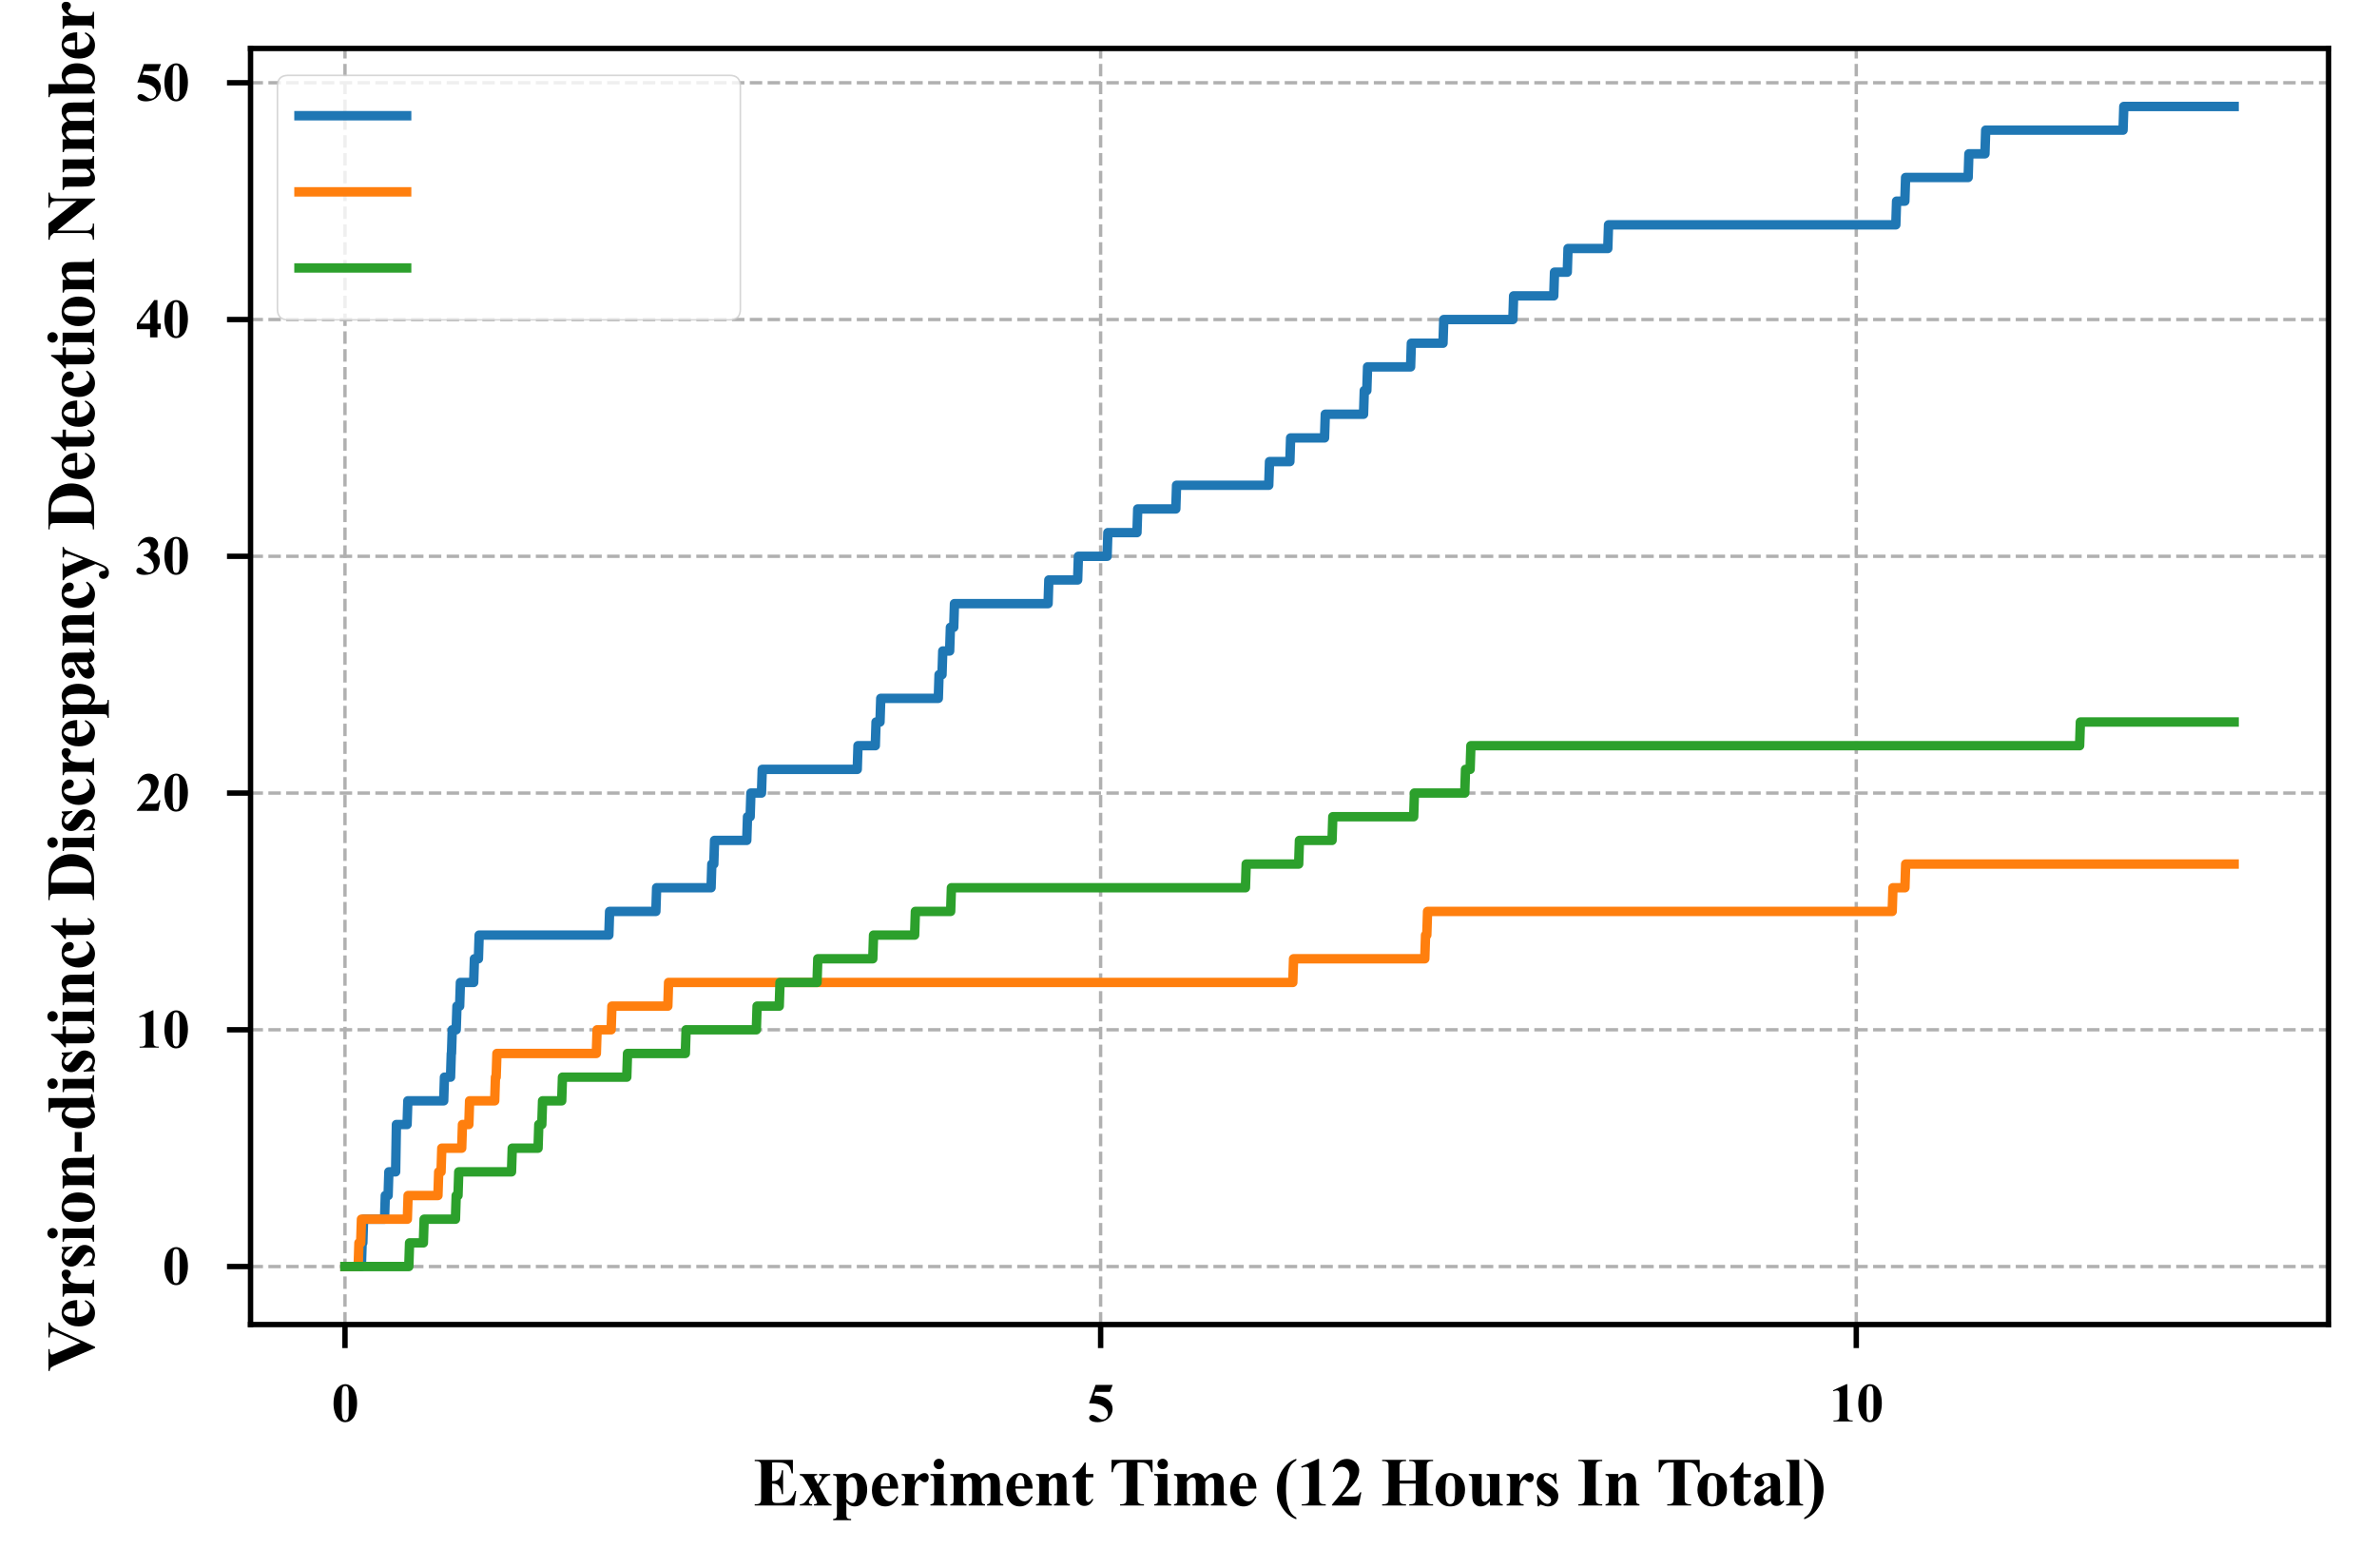 <?xml version="1.0" encoding="utf-8" standalone="no"?>
<!DOCTYPE svg PUBLIC "-//W3C//DTD SVG 1.1//EN"
  "http://www.w3.org/Graphics/SVG/1.1/DTD/svg11.dtd">
<svg xmlns:xlink="http://www.w3.org/1999/xlink" width="353.278pt" height="233.069pt" viewBox="0 0 353.278 233.069" xmlns="http://www.w3.org/2000/svg" version="1.1">
 <defs>
  <style type="text/css">*{stroke-linejoin: round; stroke-linecap: butt}</style>
 </defs>
 <g id="figure_1">
  <g id="patch_1">
   <path d="M -0 233.069 
L 353.278 233.069 
L 353.278 0 
L -0 0 
z
" style="fill: #ffffff"/>
  </g>
  <g id="axes_1">
   <g id="patch_2">
    <path d="M 37.236 196.843 
L 346.078 196.843 
L 346.078 7.2 
L 37.236 7.2 
z
" style="fill: #ffffff"/>
   </g>
   <g id="matplotlib.axis_1">
    <g id="xtick_1">
     <g id="line2d_1">
      <path d="M 51.274 196.843 
L 51.274 7.2 
" clip-path="url(#p1e384eefa9)" style="fill: none; stroke-dasharray: 1.85,0.8; stroke-dashoffset: 0; stroke: #b0b0b0; stroke-width: 0.5"/>
     </g>
     <g id="line2d_2">
      <defs>
       <path id="m68af98a363" d="M 0 0 
L 0 3.5 
" style="stroke: #000000; stroke-width: 0.8"/>
      </defs>
      <g>
       <use xlink:href="#m68af98a363" x="51.274" y="196.843" style="stroke: #000000; stroke-width: 0.8"/>
      </g>
     </g>
     <g id="text_1">
      <!-- 0 -->
      <g transform="translate(49.274 211.241) scale(0.08 -0.08)">
       <defs>
        <path id="TimesNewRomanPS-BoldMT-30" d="M 2966 2119 
Q 2966 1484 2788 934 
Q 2681 597 2501 381 
Q 2322 166 2094 39 
Q 1866 -88 1597 -88 
Q 1291 -88 1044 68 
Q 797 225 606 516 
Q 469 728 366 1081 
Q 231 1559 231 2069 
Q 231 2759 425 3338 
Q 584 3816 909 4070 
Q 1234 4325 1597 4325 
Q 1966 4325 2286 4073 
Q 2606 3822 2756 3397 
Q 2966 2813 2966 2119 
z
M 2003 2125 
Q 2003 3238 1991 3422 
Q 1959 3856 1841 4009 
Q 1763 4109 1588 4109 
Q 1453 4109 1375 4034 
Q 1259 3925 1218 3648 
Q 1178 3372 1178 1719 
Q 1178 819 1241 513 
Q 1288 291 1375 216 
Q 1463 141 1606 141 
Q 1763 141 1841 241 
Q 1972 416 1991 781 
L 2003 2125 
z
" transform="scale(0.016)"/>
       </defs>
       <use xlink:href="#TimesNewRomanPS-BoldMT-30"/>
      </g>
     </g>
    </g>
    <g id="xtick_2">
     <g id="line2d_3">
      <path d="M 163.58 196.843 
L 163.58 7.2 
" clip-path="url(#p1e384eefa9)" style="fill: none; stroke-dasharray: 1.85,0.8; stroke-dashoffset: 0; stroke: #b0b0b0; stroke-width: 0.5"/>
     </g>
     <g id="line2d_4">
      <g>
       <use xlink:href="#m68af98a363" x="163.58" y="196.843" style="stroke: #000000; stroke-width: 0.8"/>
      </g>
     </g>
     <g id="text_2">
      <!-- 5 -->
      <g transform="translate(161.58 211.241) scale(0.08 -0.08)">
       <defs>
        <path id="TimesNewRomanPS-BoldMT-35" d="M 975 4238 
L 2959 4238 
L 2644 3431 
L 975 3431 
L 816 3009 
Q 1894 2969 2475 2472 
Q 2953 2063 2953 1453 
Q 2953 1063 2731 689 
Q 2509 316 2106 114 
Q 1703 -88 1222 -88 
Q 703 -88 425 106 
Q 231 244 231 419 
Q 231 553 332 656 
Q 434 759 569 759 
Q 691 759 816 709 
Q 941 659 1244 447 
Q 1434 316 1572 266 
Q 1669 228 1791 228 
Q 2047 228 2226 415 
Q 2406 603 2406 866 
Q 2406 1416 1856 1759 
Q 1306 2103 469 2103 
Q 384 2103 216 2100 
L 975 4238 
z
" transform="scale(0.016)"/>
       </defs>
       <use xlink:href="#TimesNewRomanPS-BoldMT-35"/>
      </g>
     </g>
    </g>
    <g id="xtick_3">
     <g id="line2d_5">
      <path d="M 275.886 196.843 
L 275.886 7.2 
" clip-path="url(#p1e384eefa9)" style="fill: none; stroke-dasharray: 1.85,0.8; stroke-dashoffset: 0; stroke: #b0b0b0; stroke-width: 0.5"/>
     </g>
     <g id="line2d_6">
      <g>
       <use xlink:href="#m68af98a363" x="275.886" y="196.843" style="stroke: #000000; stroke-width: 0.8"/>
      </g>
     </g>
     <g id="text_3">
      <!-- 10 -->
      <g transform="translate(271.886 211.241) scale(0.08 -0.08)">
       <defs>
        <path id="TimesNewRomanPS-BoldMT-31" d="M 2084 4325 
L 2084 859 
Q 2084 469 2118 361 
Q 2153 253 2262 184 
Q 2372 116 2613 116 
L 2709 116 
L 2709 0 
L 478 0 
L 478 116 
L 591 116 
Q 863 116 978 178 
Q 1094 241 1134 350 
Q 1175 459 1175 859 
L 1175 3056 
Q 1175 3350 1147 3423 
Q 1119 3497 1042 3548 
Q 966 3600 866 3600 
Q 706 3600 478 3500 
L 422 3613 
L 1981 4325 
L 2084 4325 
z
" transform="scale(0.016)"/>
       </defs>
       <use xlink:href="#TimesNewRomanPS-BoldMT-31"/>
       <use xlink:href="#TimesNewRomanPS-BoldMT-30" x="50"/>
      </g>
     </g>
    </g>
    <g id="text_4">
     <!-- Experiment Time (12 Hours In Total) -->
     <g transform="translate(111.963 223.73) scale(0.1 -0.1)">
      <defs>
       <path id="TimesNewRomanPS-BoldMT-45" d="M 1744 3994 
L 1744 2269 
L 1828 2269 
Q 2231 2269 2412 2522 
Q 2594 2775 2644 3269 
L 2763 3269 
L 2763 1050 
L 2644 1050 
Q 2606 1413 2486 1644 
Q 2366 1875 2206 1954 
Q 2047 2034 1744 2034 
L 1744 841 
Q 1744 491 1773 412 
Q 1803 334 1884 284 
Q 1966 234 2147 234 
L 2400 234 
Q 2994 234 3351 509 
Q 3709 784 3866 1347 
L 3981 1347 
L 3791 0 
L 128 0 
L 128 116 
L 269 116 
Q 453 116 566 181 
Q 647 225 691 331 
Q 725 406 725 725 
L 725 3513 
Q 725 3800 709 3866 
Q 678 3975 594 4034 
Q 475 4122 269 4122 
L 128 4122 
L 128 4238 
L 3675 4238 
L 3675 2984 
L 3556 2984 
Q 3466 3444 3302 3644 
Q 3138 3844 2838 3938 
Q 2663 3994 2181 3994 
L 1744 3994 
z
" transform="scale(0.016)"/>
       <path id="TimesNewRomanPS-BoldMT-78" d="M 1944 1791 
L 2450 828 
Q 2713 325 2866 191 
Q 2950 119 3097 113 
L 3097 0 
L 1469 0 
L 1469 113 
Q 1659 128 1704 162 
Q 1750 197 1750 256 
Q 1750 344 1650 531 
L 1397 1006 
L 1181 691 
Q 1034 475 1016 434 
Q 991 375 991 328 
Q 991 256 1020 207 
Q 1050 159 1101 136 
Q 1153 113 1291 113 
L 1291 0 
L 147 0 
L 147 113 
Q 359 113 536 230 
Q 713 347 1050 844 
L 1291 1200 
L 788 2131 
Q 541 2588 419 2691 
Q 297 2794 147 2806 
L 147 2922 
L 1766 2922 
L 1766 2806 
L 1681 2803 
L 1519 2747 
Q 1494 2725 1494 2675 
Q 1494 2628 1509 2578 
Q 1519 2556 1597 2409 
L 1825 1984 
L 1944 2153 
Q 2194 2497 2194 2634 
Q 2194 2700 2139 2745 
Q 2084 2791 1944 2806 
L 1944 2922 
L 2978 2922 
L 2978 2806 
Q 2788 2800 2622 2689 
Q 2456 2578 2250 2259 
L 1944 1791 
z
" transform="scale(0.016)"/>
       <path id="TimesNewRomanPS-BoldMT-70" d="M 1347 297 
L 1347 -791 
Q 1347 -1016 1383 -1097 
Q 1419 -1178 1494 -1215 
Q 1569 -1253 1788 -1253 
L 1788 -1369 
L 122 -1369 
L 122 -1253 
Q 316 -1247 409 -1144 
Q 472 -1072 472 -772 
L 472 2313 
Q 472 2622 400 2708 
Q 328 2794 122 2806 
L 122 2922 
L 1347 2922 
L 1347 2538 
Q 1500 2763 1659 2863 
Q 1888 3009 2156 3009 
Q 2478 3009 2742 2806 
Q 3006 2603 3143 2245 
Q 3281 1888 3281 1475 
Q 3281 1031 3139 664 
Q 2997 297 2726 104 
Q 2456 -88 2125 -88 
Q 1884 -88 1675 19 
Q 1519 100 1347 297 
z
M 1347 613 
Q 1616 231 1922 231 
Q 2091 231 2200 409 
Q 2363 672 2363 1409 
Q 2363 2166 2184 2444 
Q 2066 2628 1866 2628 
Q 1550 2628 1347 2172 
L 1347 613 
z
" transform="scale(0.016)"/>
       <path id="TimesNewRomanPS-BoldMT-65" d="M 2691 1566 
L 1088 1566 
Q 1116 984 1397 647 
Q 1613 388 1916 388 
Q 2103 388 2256 492 
Q 2409 597 2584 869 
L 2691 800 
Q 2453 316 2165 114 
Q 1878 -88 1500 -88 
Q 850 -88 516 413 
Q 247 816 247 1413 
Q 247 2144 642 2576 
Q 1038 3009 1569 3009 
Q 2013 3009 2339 2645 
Q 2666 2281 2691 1566 
z
M 1922 1775 
Q 1922 2278 1867 2465 
Q 1813 2653 1697 2750 
Q 1631 2806 1522 2806 
Q 1359 2806 1256 2647 
Q 1072 2369 1072 1884 
L 1072 1775 
L 1922 1775 
z
" transform="scale(0.016)"/>
       <path id="TimesNewRomanPS-BoldMT-72" d="M 1428 2922 
L 1428 2259 
Q 1719 2713 1937 2861 
Q 2156 3009 2359 3009 
Q 2534 3009 2639 2901 
Q 2744 2794 2744 2597 
Q 2744 2388 2642 2272 
Q 2541 2156 2397 2156 
Q 2231 2156 2109 2262 
Q 1988 2369 1966 2381 
Q 1934 2400 1894 2400 
Q 1803 2400 1722 2331 
Q 1594 2225 1528 2028 
Q 1428 1725 1428 1359 
L 1428 688 
L 1431 513 
Q 1431 334 1453 284 
Q 1491 200 1564 161 
Q 1638 122 1813 113 
L 1813 0 
L 234 0 
L 234 113 
Q 425 128 492 217 
Q 559 306 559 688 
L 559 2303 
Q 559 2553 534 2622 
Q 503 2709 443 2750 
Q 384 2791 234 2806 
L 234 2922 
L 1428 2922 
z
" transform="scale(0.016)"/>
       <path id="TimesNewRomanPS-BoldMT-69" d="M 919 4338 
Q 1122 4338 1262 4195 
Q 1403 4053 1403 3853 
Q 1403 3653 1261 3512 
Q 1119 3372 919 3372 
Q 719 3372 578 3512 
Q 438 3653 438 3853 
Q 438 4053 578 4195 
Q 719 4338 919 4338 
z
M 1356 2922 
L 1356 606 
Q 1356 297 1428 211 
Q 1500 125 1709 113 
L 1709 0 
L 131 0 
L 131 113 
Q 325 119 419 225 
Q 481 297 481 606 
L 481 2313 
Q 481 2622 409 2708 
Q 338 2794 131 2806 
L 131 2922 
L 1356 2922 
z
" transform="scale(0.016)"/>
       <path id="TimesNewRomanPS-BoldMT-6d" d="M 1428 2922 
L 1428 2538 
Q 1669 2800 1873 2904 
Q 2078 3009 2322 3009 
Q 2603 3009 2793 2878 
Q 2984 2747 3088 2478 
Q 3338 2759 3567 2884 
Q 3797 3009 4047 3009 
Q 4350 3009 4529 2870 
Q 4709 2731 4779 2517 
Q 4850 2303 4850 1834 
L 4850 638 
Q 4850 300 4911 219 
Q 4972 138 5166 113 
L 5166 0 
L 3656 0 
L 3656 113 
Q 3834 128 3919 250 
Q 3975 334 3975 638 
L 3975 1894 
Q 3975 2284 3944 2390 
Q 3913 2497 3845 2548 
Q 3778 2600 3688 2600 
Q 3553 2600 3415 2501 
Q 3278 2403 3138 2206 
L 3138 638 
Q 3138 322 3191 241 
Q 3263 125 3466 113 
L 3466 0 
L 1953 0 
L 1953 113 
Q 2075 119 2145 173 
Q 2216 228 2239 304 
Q 2263 381 2263 638 
L 2263 1894 
Q 2263 2291 2231 2391 
Q 2200 2491 2126 2547 
Q 2053 2603 1969 2603 
Q 1844 2603 1741 2538 
Q 1594 2441 1428 2206 
L 1428 638 
Q 1428 328 1489 229 
Q 1550 131 1744 113 
L 1744 0 
L 238 0 
L 238 113 
Q 422 131 500 231 
Q 553 300 553 638 
L 553 2288 
Q 553 2619 492 2700 
Q 431 2781 238 2806 
L 238 2922 
L 1428 2922 
z
" transform="scale(0.016)"/>
       <path id="TimesNewRomanPS-BoldMT-6e" d="M 1409 2922 
L 1409 2544 
Q 1634 2788 1840 2898 
Q 2047 3009 2284 3009 
Q 2569 3009 2756 2851 
Q 2944 2694 3006 2459 
Q 3056 2281 3056 1775 
L 3056 638 
Q 3056 300 3117 217 
Q 3178 134 3372 113 
L 3372 0 
L 1894 0 
L 1894 113 
Q 2059 134 2131 250 
Q 2181 328 2181 638 
L 2181 1938 
Q 2181 2297 2153 2390 
Q 2125 2484 2058 2536 
Q 1991 2588 1909 2588 
Q 1641 2588 1409 2203 
L 1409 638 
Q 1409 309 1470 221 
Q 1531 134 1697 113 
L 1697 0 
L 219 0 
L 219 113 
Q 403 131 481 231 
Q 534 300 534 638 
L 534 2288 
Q 534 2619 473 2700 
Q 413 2781 219 2806 
L 219 2922 
L 1409 2922 
z
" transform="scale(0.016)"/>
       <path id="TimesNewRomanPS-BoldMT-74" d="M 1375 3991 
L 1375 2922 
L 2069 2922 
L 2069 2613 
L 1375 2613 
L 1375 809 
Q 1375 556 1398 482 
Q 1422 409 1481 364 
Q 1541 319 1591 319 
Q 1794 319 1975 628 
L 2069 559 
Q 1816 -41 1247 -41 
Q 969 -41 776 114 
Q 584 269 531 459 
Q 500 566 500 1034 
L 500 2613 
L 119 2613 
L 119 2722 
Q 513 3000 789 3306 
Q 1066 3613 1272 3991 
L 1375 3991 
z
" transform="scale(0.016)"/>
       <path id="TimesNewRomanPS-BoldMT-20" transform="scale(0.016)"/>
       <path id="TimesNewRomanPS-BoldMT-54" d="M 4038 4238 
L 4038 3091 
L 3925 3091 
Q 3825 3488 3703 3661 
Q 3581 3834 3369 3938 
Q 3250 3994 2953 3994 
L 2638 3994 
L 2638 725 
Q 2638 400 2673 319 
Q 2709 238 2814 177 
Q 2919 116 3100 116 
L 3241 116 
L 3241 0 
L 1022 0 
L 1022 116 
L 1163 116 
Q 1347 116 1459 181 
Q 1541 225 1588 331 
Q 1622 406 1622 725 
L 1622 3994 
L 1316 3994 
Q 888 3994 694 3813 
Q 422 3559 350 3091 
L 231 3091 
L 231 4238 
L 4038 4238 
z
" transform="scale(0.016)"/>
       <path id="TimesNewRomanPS-BoldMT-28" d="M 2056 4334 
L 2056 4191 
Q 1731 3978 1578 3775 
Q 1366 3494 1247 3053 
Q 1097 2506 1097 1525 
Q 1097 600 1233 87 
Q 1369 -425 1603 -741 
Q 1766 -959 2056 -1125 
L 2056 -1281 
Q 1303 -1028 779 -248 
Q 256 531 256 1544 
Q 256 2544 778 3314 
Q 1300 4084 2056 4334 
z
" transform="scale(0.016)"/>
       <path id="TimesNewRomanPS-BoldMT-32" d="M 2650 0 
L 156 0 
L 156 69 
Q 1303 1434 1548 1906 
Q 1794 2378 1794 2828 
Q 1794 3156 1591 3373 
Q 1388 3591 1094 3591 
Q 613 3591 347 3109 
L 231 3150 
Q 400 3750 744 4037 
Q 1088 4325 1538 4325 
Q 1859 4325 2125 4175 
Q 2391 4025 2541 3764 
Q 2691 3503 2691 3275 
Q 2691 2859 2459 2431 
Q 2144 1853 1081 819 
L 1997 819 
Q 2334 819 2436 847 
Q 2538 875 2603 942 
Q 2669 1009 2775 1225 
L 2888 1225 
L 2650 0 
z
" transform="scale(0.016)"/>
       <path id="TimesNewRomanPS-BoldMT-48" d="M 1750 2038 
L 1750 725 
Q 1750 400 1786 319 
Q 1822 238 1926 177 
Q 2031 116 2209 116 
L 2350 116 
L 2350 0 
L 134 0 
L 134 116 
L 275 116 
Q 459 116 572 181 
Q 653 225 697 331 
Q 731 406 731 725 
L 731 3513 
Q 731 3838 697 3919 
Q 663 4000 558 4061 
Q 453 4122 275 4122 
L 134 4122 
L 134 4238 
L 2350 4238 
L 2350 4122 
L 2209 4122 
Q 2025 4122 1913 4056 
Q 1831 4013 1784 3906 
Q 1750 3831 1750 3513 
L 1750 2313 
L 3247 2313 
L 3247 3513 
Q 3247 3838 3212 3919 
Q 3178 4000 3072 4061 
Q 2966 4122 2788 4122 
L 2650 4122 
L 2650 4238 
L 4863 4238 
L 4863 4122 
L 4725 4122 
Q 4538 4122 4428 4056 
Q 4347 4013 4300 3906 
Q 4266 3831 4266 3513 
L 4266 725 
Q 4266 400 4300 319 
Q 4334 238 4440 177 
Q 4547 116 4725 116 
L 4863 116 
L 4863 0 
L 2650 0 
L 2650 116 
L 2788 116 
Q 2975 116 3084 181 
Q 3166 225 3213 331 
Q 3247 406 3247 725 
L 3247 2038 
L 1750 2038 
z
" transform="scale(0.016)"/>
       <path id="TimesNewRomanPS-BoldMT-6f" d="M 1594 3009 
Q 1975 3009 2303 2812 
Q 2631 2616 2801 2253 
Q 2972 1891 2972 1459 
Q 2972 838 2656 419 
Q 2275 -88 1603 -88 
Q 944 -88 587 375 
Q 231 838 231 1447 
Q 231 2075 595 2542 
Q 959 3009 1594 3009 
z
M 1606 2788 
Q 1447 2788 1333 2667 
Q 1219 2547 1183 2192 
Q 1147 1838 1147 1206 
Q 1147 872 1191 581 
Q 1225 359 1337 243 
Q 1450 128 1594 128 
Q 1734 128 1828 206 
Q 1950 313 1991 503 
Q 2053 800 2053 1703 
Q 2053 2234 1993 2432 
Q 1934 2631 1819 2722 
Q 1738 2788 1606 2788 
z
" transform="scale(0.016)"/>
       <path id="TimesNewRomanPS-BoldMT-75" d="M 3038 2922 
L 3038 634 
Q 3038 300 3100 217 
Q 3163 134 3353 113 
L 3353 0 
L 2163 0 
L 2163 391 
Q 1953 141 1743 26 
Q 1534 -88 1275 -88 
Q 1028 -88 836 64 
Q 644 216 578 419 
Q 513 622 513 1128 
L 513 2288 
Q 513 2619 452 2700 
Q 391 2781 197 2806 
L 197 2922 
L 1388 2922 
L 1388 925 
Q 1388 613 1417 522 
Q 1447 431 1511 384 
Q 1575 338 1659 338 
Q 1772 338 1863 397 
Q 1988 478 2163 725 
L 2163 2288 
Q 2163 2619 2102 2700 
Q 2041 2781 1847 2806 
L 1847 2922 
L 3038 2922 
z
" transform="scale(0.016)"/>
       <path id="TimesNewRomanPS-BoldMT-73" d="M 2063 3003 
L 2109 2006 
L 2003 2006 
Q 1813 2450 1608 2612 
Q 1403 2775 1200 2775 
Q 1072 2775 981 2689 
Q 891 2603 891 2491 
Q 891 2406 953 2328 
Q 1053 2200 1512 1889 
Q 1972 1578 2117 1361 
Q 2263 1144 2263 875 
Q 2263 631 2141 397 
Q 2019 163 1797 37 
Q 1575 -88 1306 -88 
Q 1097 -88 747 44 
Q 653 78 619 78 
Q 516 78 447 -78 
L 344 -78 
L 294 972 
L 400 972 
Q 541 559 786 353 
Q 1031 147 1250 147 
Q 1400 147 1495 239 
Q 1591 331 1591 463 
Q 1591 613 1497 722 
Q 1403 831 1078 1053 
Q 600 1384 459 1559 
Q 253 1816 253 2125 
Q 253 2463 486 2736 
Q 719 3009 1159 3009 
Q 1397 3009 1619 2894 
Q 1703 2847 1756 2847 
Q 1813 2847 1847 2870 
Q 1881 2894 1956 3003 
L 2063 3003 
z
" transform="scale(0.016)"/>
       <path id="TimesNewRomanPS-BoldMT-49" d="M 2344 116 
L 2344 0 
L 128 0 
L 128 116 
L 269 116 
Q 453 116 566 181 
Q 647 225 691 331 
Q 725 406 725 725 
L 725 3513 
Q 725 3838 690 3919 
Q 656 4000 551 4061 
Q 447 4122 269 4122 
L 128 4122 
L 128 4238 
L 2344 4238 
L 2344 4122 
L 2203 4122 
Q 2019 4122 1906 4056 
Q 1825 4013 1778 3906 
Q 1744 3831 1744 3513 
L 1744 725 
Q 1744 400 1780 319 
Q 1816 238 1920 177 
Q 2025 116 2203 116 
L 2344 116 
z
" transform="scale(0.016)"/>
       <path id="TimesNewRomanPS-BoldMT-61" d="M 1828 431 
Q 1294 -41 869 -41 
Q 619 -41 453 123 
Q 288 288 288 534 
Q 288 869 575 1136 
Q 863 1403 1828 1847 
L 1828 2141 
Q 1828 2472 1792 2558 
Q 1756 2644 1656 2708 
Q 1556 2772 1431 2772 
Q 1228 2772 1097 2681 
Q 1016 2625 1016 2550 
Q 1016 2484 1103 2388 
Q 1222 2253 1222 2128 
Q 1222 1975 1108 1867 
Q 994 1759 809 1759 
Q 613 1759 480 1878 
Q 347 1997 347 2156 
Q 347 2381 525 2586 
Q 703 2791 1022 2900 
Q 1341 3009 1684 3009 
Q 2100 3009 2342 2832 
Q 2584 2656 2656 2450 
Q 2700 2319 2700 1847 
L 2700 713 
Q 2700 513 2715 461 
Q 2731 409 2762 384 
Q 2794 359 2834 359 
Q 2916 359 3000 475 
L 3094 400 
Q 2938 169 2770 64 
Q 2603 -41 2391 -41 
Q 2141 -41 2000 76 
Q 1859 194 1828 431 
z
M 1828 659 
L 1828 1638 
Q 1450 1416 1266 1163 
Q 1144 994 1144 822 
Q 1144 678 1247 569 
Q 1325 484 1466 484 
Q 1622 484 1828 659 
z
" transform="scale(0.016)"/>
       <path id="TimesNewRomanPS-BoldMT-6c" d="M 1359 4238 
L 1359 606 
Q 1359 297 1431 211 
Q 1503 125 1713 113 
L 1713 0 
L 134 0 
L 134 113 
Q 328 119 422 225 
Q 484 297 484 606 
L 484 3631 
Q 484 3938 412 4023 
Q 341 4109 134 4122 
L 134 4238 
L 1359 4238 
z
" transform="scale(0.016)"/>
       <path id="TimesNewRomanPS-BoldMT-29" d="M 78 -1281 
L 78 -1138 
Q 403 -922 556 -719 
Q 766 -438 888 0 
Q 1038 550 1038 1531 
Q 1038 2456 902 2967 
Q 766 3478 531 3794 
Q 369 4013 78 4178 
L 78 4334 
Q 831 4081 1354 3301 
Q 1878 2522 1878 1509 
Q 1878 513 1354 -257 
Q 831 -1028 78 -1281 
z
" transform="scale(0.016)"/>
      </defs>
      <use xlink:href="#TimesNewRomanPS-BoldMT-45"/>
      <use xlink:href="#TimesNewRomanPS-BoldMT-78" x="66.699"/>
      <use xlink:href="#TimesNewRomanPS-BoldMT-70" x="116.699"/>
      <use xlink:href="#TimesNewRomanPS-BoldMT-65" x="172.314"/>
      <use xlink:href="#TimesNewRomanPS-BoldMT-72" x="216.699"/>
      <use xlink:href="#TimesNewRomanPS-BoldMT-69" x="261.084"/>
      <use xlink:href="#TimesNewRomanPS-BoldMT-6d" x="288.867"/>
      <use xlink:href="#TimesNewRomanPS-BoldMT-65" x="372.168"/>
      <use xlink:href="#TimesNewRomanPS-BoldMT-6e" x="416.553"/>
      <use xlink:href="#TimesNewRomanPS-BoldMT-74" x="472.168"/>
      <use xlink:href="#TimesNewRomanPS-BoldMT-20" x="505.469"/>
      <use xlink:href="#TimesNewRomanPS-BoldMT-54" x="528.719"/>
      <use xlink:href="#TimesNewRomanPS-BoldMT-69" x="593.668"/>
      <use xlink:href="#TimesNewRomanPS-BoldMT-6d" x="621.451"/>
      <use xlink:href="#TimesNewRomanPS-BoldMT-65" x="704.752"/>
      <use xlink:href="#TimesNewRomanPS-BoldMT-20" x="749.137"/>
      <use xlink:href="#TimesNewRomanPS-BoldMT-28" x="774.137"/>
      <use xlink:href="#TimesNewRomanPS-BoldMT-31" x="807.438"/>
      <use xlink:href="#TimesNewRomanPS-BoldMT-32" x="857.438"/>
      <use xlink:href="#TimesNewRomanPS-BoldMT-20" x="907.438"/>
      <use xlink:href="#TimesNewRomanPS-BoldMT-48" x="932.438"/>
      <use xlink:href="#TimesNewRomanPS-BoldMT-6f" x="1010.221"/>
      <use xlink:href="#TimesNewRomanPS-BoldMT-75" x="1060.221"/>
      <use xlink:href="#TimesNewRomanPS-BoldMT-72" x="1115.836"/>
      <use xlink:href="#TimesNewRomanPS-BoldMT-73" x="1160.221"/>
      <use xlink:href="#TimesNewRomanPS-BoldMT-20" x="1199.137"/>
      <use xlink:href="#TimesNewRomanPS-BoldMT-49" x="1224.137"/>
      <use xlink:href="#TimesNewRomanPS-BoldMT-6e" x="1263.053"/>
      <use xlink:href="#TimesNewRomanPS-BoldMT-20" x="1318.668"/>
      <use xlink:href="#TimesNewRomanPS-BoldMT-54" x="1341.918"/>
      <use xlink:href="#TimesNewRomanPS-BoldMT-6f" x="1399.492"/>
      <use xlink:href="#TimesNewRomanPS-BoldMT-74" x="1449.492"/>
      <use xlink:href="#TimesNewRomanPS-BoldMT-61" x="1482.793"/>
      <use xlink:href="#TimesNewRomanPS-BoldMT-6c" x="1532.793"/>
      <use xlink:href="#TimesNewRomanPS-BoldMT-29" x="1560.576"/>
     </g>
    </g>
   </g>
   <g id="matplotlib.axis_2">
    <g id="ytick_1">
     <g id="line2d_7">
      <path d="M 37.236 188.223 
L 346.078 188.223 
" clip-path="url(#p1e384eefa9)" style="fill: none; stroke-dasharray: 1.85,0.8; stroke-dashoffset: 0; stroke: #b0b0b0; stroke-width: 0.5"/>
     </g>
     <g id="line2d_8">
      <defs>
       <path id="ma18aa3b0d7" d="M 0 0 
L -3.5 0 
" style="stroke: #000000; stroke-width: 0.8"/>
      </defs>
      <g>
       <use xlink:href="#ma18aa3b0d7" x="37.236" y="188.223" style="stroke: #000000; stroke-width: 0.8"/>
      </g>
     </g>
     <g id="text_5">
      <!-- 0 -->
      <g transform="translate(24.136 190.872) scale(0.08 -0.08)">
       <use xlink:href="#TimesNewRomanPS-BoldMT-30"/>
      </g>
     </g>
    </g>
    <g id="ytick_2">
     <g id="line2d_9">
      <path d="M 37.236 153.039 
L 346.078 153.039 
" clip-path="url(#p1e384eefa9)" style="fill: none; stroke-dasharray: 1.85,0.8; stroke-dashoffset: 0; stroke: #b0b0b0; stroke-width: 0.5"/>
     </g>
     <g id="line2d_10">
      <g>
       <use xlink:href="#ma18aa3b0d7" x="37.236" y="153.039" style="stroke: #000000; stroke-width: 0.8"/>
      </g>
     </g>
     <g id="text_6">
      <!-- 10 -->
      <g transform="translate(20.136 155.688) scale(0.08 -0.08)">
       <use xlink:href="#TimesNewRomanPS-BoldMT-31"/>
       <use xlink:href="#TimesNewRomanPS-BoldMT-30" x="50"/>
      </g>
     </g>
    </g>
    <g id="ytick_3">
     <g id="line2d_11">
      <path d="M 37.236 117.855 
L 346.078 117.855 
" clip-path="url(#p1e384eefa9)" style="fill: none; stroke-dasharray: 1.85,0.8; stroke-dashoffset: 0; stroke: #b0b0b0; stroke-width: 0.5"/>
     </g>
     <g id="line2d_12">
      <g>
       <use xlink:href="#ma18aa3b0d7" x="37.236" y="117.855" style="stroke: #000000; stroke-width: 0.8"/>
      </g>
     </g>
     <g id="text_7">
      <!-- 20 -->
      <g transform="translate(20.136 120.503) scale(0.08 -0.08)">
       <use xlink:href="#TimesNewRomanPS-BoldMT-32"/>
       <use xlink:href="#TimesNewRomanPS-BoldMT-30" x="50"/>
      </g>
     </g>
    </g>
    <g id="ytick_4">
     <g id="line2d_13">
      <path d="M 37.236 82.67 
L 346.078 82.67 
" clip-path="url(#p1e384eefa9)" style="fill: none; stroke-dasharray: 1.85,0.8; stroke-dashoffset: 0; stroke: #b0b0b0; stroke-width: 0.5"/>
     </g>
     <g id="line2d_14">
      <g>
       <use xlink:href="#ma18aa3b0d7" x="37.236" y="82.67" style="stroke: #000000; stroke-width: 0.8"/>
      </g>
     </g>
     <g id="text_8">
      <!-- 30 -->
      <g transform="translate(20.136 85.319) scale(0.08 -0.08)">
       <defs>
        <path id="TimesNewRomanPS-BoldMT-33" d="M 947 2125 
L 947 2234 
Q 1303 2338 1440 2427 
Q 1578 2516 1678 2698 
Q 1778 2881 1778 3069 
Q 1778 3328 1589 3514 
Q 1400 3700 1119 3700 
Q 681 3700 375 3238 
L 259 3278 
Q 484 3800 836 4062 
Q 1188 4325 1619 4325 
Q 2059 4325 2345 4056 
Q 2631 3788 2631 3428 
Q 2631 3194 2498 2976 
Q 2366 2759 2081 2594 
Q 2447 2416 2639 2155 
Q 2831 1894 2831 1500 
Q 2831 838 2351 373 
Q 1872 -91 1066 -91 
Q 528 -91 281 88 
Q 103 213 103 409 
Q 103 553 206 654 
Q 309 756 444 756 
Q 547 756 638 713 
Q 688 688 992 439 
Q 1297 191 1563 191 
Q 1794 191 1959 373 
Q 2125 556 2125 838 
Q 2125 1266 1825 1627 
Q 1525 1988 947 2125 
z
" transform="scale(0.016)"/>
       </defs>
       <use xlink:href="#TimesNewRomanPS-BoldMT-33"/>
       <use xlink:href="#TimesNewRomanPS-BoldMT-30" x="50"/>
      </g>
     </g>
    </g>
    <g id="ytick_5">
     <g id="line2d_15">
      <path d="M 37.236 47.486 
L 346.078 47.486 
" clip-path="url(#p1e384eefa9)" style="fill: none; stroke-dasharray: 1.85,0.8; stroke-dashoffset: 0; stroke: #b0b0b0; stroke-width: 0.5"/>
     </g>
     <g id="line2d_16">
      <g>
       <use xlink:href="#ma18aa3b0d7" x="37.236" y="47.486" style="stroke: #000000; stroke-width: 0.8"/>
      </g>
     </g>
     <g id="text_9">
      <!-- 40 -->
      <g transform="translate(20.136 50.135) scale(0.08 -0.08)">
       <defs>
        <path id="TimesNewRomanPS-BoldMT-34" d="M 159 1597 
L 2172 4325 
L 2553 4325 
L 2553 1597 
L 2941 1597 
L 2941 950 
L 2553 950 
L 2553 0 
L 1694 0 
L 1694 950 
L 159 950 
L 159 1597 
z
M 463 1597 
L 1694 1597 
L 1694 3269 
L 463 1597 
z
" transform="scale(0.016)"/>
       </defs>
       <use xlink:href="#TimesNewRomanPS-BoldMT-34"/>
       <use xlink:href="#TimesNewRomanPS-BoldMT-30" x="50"/>
      </g>
     </g>
    </g>
    <g id="ytick_6">
     <g id="line2d_17">
      <path d="M 37.236 12.302 
L 346.078 12.302 
" clip-path="url(#p1e384eefa9)" style="fill: none; stroke-dasharray: 1.85,0.8; stroke-dashoffset: 0; stroke: #b0b0b0; stroke-width: 0.5"/>
     </g>
     <g id="line2d_18">
      <g>
       <use xlink:href="#ma18aa3b0d7" x="37.236" y="12.302" style="stroke: #000000; stroke-width: 0.8"/>
      </g>
     </g>
     <g id="text_10">
      <!-- 50 -->
      <g transform="translate(20.136 14.95) scale(0.08 -0.08)">
       <use xlink:href="#TimesNewRomanPS-BoldMT-35"/>
       <use xlink:href="#TimesNewRomanPS-BoldMT-30" x="50"/>
      </g>
     </g>
    </g>
    <g id="text_11">
     <!-- Version-distinct Discrepancy Detection Number -->
     <g transform="translate(13.978 203.822) rotate(-90) scale(0.1 -0.1)">
      <defs>
       <path id="TimesNewRomanPS-BoldMT-56" d="M 4556 4238 
L 4556 4122 
Q 4325 4084 4144 3875 
Q 4013 3719 3753 3141 
L 2294 -97 
L 2191 -97 
L 738 3272 
Q 475 3881 386 3987 
Q 297 4094 50 4122 
L 50 4238 
L 2081 4238 
L 2081 4122 
L 2013 4122 
Q 1738 4122 1638 4053 
Q 1566 4006 1566 3916 
Q 1566 3859 1591 3782 
Q 1616 3706 1759 3372 
L 2663 1263 
L 3500 3141 
Q 3650 3481 3684 3597 
Q 3719 3713 3719 3794 
Q 3719 3888 3669 3959 
Q 3619 4031 3522 4069 
Q 3388 4122 3166 4122 
L 3166 4238 
L 4556 4238 
z
" transform="scale(0.016)"/>
       <path id="TimesNewRomanPS-BoldMT-2d" d="M 1978 1147 
L 156 1147 
L 156 1794 
L 1978 1794 
L 1978 1147 
z
" transform="scale(0.016)"/>
       <path id="TimesNewRomanPS-BoldMT-64" d="M 3056 4238 
L 3056 875 
Q 3056 534 3075 472 
Q 3100 369 3170 319 
Q 3241 269 3416 256 
L 3416 153 
L 2181 -88 
L 2181 375 
Q 1959 106 1786 9 
Q 1613 -88 1394 -88 
Q 834 -88 509 413 
Q 247 819 247 1409 
Q 247 1881 409 2254 
Q 572 2628 855 2818 
Q 1138 3009 1463 3009 
Q 1672 3009 1834 2928 
Q 1997 2847 2181 2644 
L 2181 3525 
Q 2181 3859 2153 3928 
Q 2116 4019 2041 4062 
Q 1966 4106 1759 4106 
L 1759 4238 
L 3056 4238 
z
M 2181 2256 
Q 1950 2700 1616 2700 
Q 1500 2700 1425 2638 
Q 1309 2541 1236 2297 
Q 1163 2053 1163 1550 
Q 1163 997 1244 731 
Q 1325 466 1466 347 
Q 1538 288 1663 288 
Q 1938 288 2181 719 
L 2181 2256 
z
" transform="scale(0.016)"/>
       <path id="TimesNewRomanPS-BoldMT-63" d="M 2600 753 
L 2697 678 
Q 2491 291 2183 101 
Q 1875 -88 1528 -88 
Q 944 -88 594 353 
Q 244 794 244 1413 
Q 244 2009 563 2463 
Q 947 3009 1622 3009 
Q 2075 3009 2342 2781 
Q 2609 2553 2609 2272 
Q 2609 2094 2501 1987 
Q 2394 1881 2219 1881 
Q 2034 1881 1914 2003 
Q 1794 2125 1766 2438 
Q 1747 2634 1675 2713 
Q 1603 2791 1506 2791 
Q 1356 2791 1250 2631 
Q 1088 2391 1088 1894 
Q 1088 1481 1219 1104 
Q 1350 728 1578 544 
Q 1750 409 1984 409 
Q 2138 409 2275 481 
Q 2413 553 2600 753 
z
" transform="scale(0.016)"/>
       <path id="TimesNewRomanPS-BoldMT-44" d="M 84 0 
L 84 116 
L 225 116 
Q 409 116 507 173 
Q 606 231 653 331 
Q 681 397 681 725 
L 681 3513 
Q 681 3838 647 3919 
Q 613 4000 508 4061 
Q 403 4122 225 4122 
L 84 4122 
L 84 4238 
L 1981 4238 
Q 2741 4238 3203 4031 
Q 3769 3778 4061 3265 
Q 4353 2753 4353 2106 
Q 4353 1659 4209 1282 
Q 4066 906 3837 661 
Q 3609 416 3311 267 
Q 3013 119 2581 38 
Q 2391 0 1981 0 
L 84 0 
z
M 1700 3997 
L 1700 691 
Q 1700 428 1725 368 
Q 1750 309 1809 278 
Q 1894 231 2053 231 
Q 2575 231 2850 588 
Q 3225 1069 3225 2081 
Q 3225 2897 2969 3384 
Q 2766 3766 2447 3903 
Q 2222 4000 1700 3997 
z
" transform="scale(0.016)"/>
       <path id="TimesNewRomanPS-BoldMT-79" d="M 1556 -119 
L 613 2047 
Q 400 2538 298 2650 
Q 197 2763 53 2806 
L 53 2922 
L 1606 2922 
L 1606 2806 
Q 1453 2800 1390 2747 
Q 1328 2694 1328 2619 
Q 1328 2500 1484 2150 
L 1984 1006 
L 2325 1891 
Q 2509 2363 2509 2547 
Q 2509 2663 2432 2731 
Q 2356 2800 2163 2806 
L 2163 2922 
L 3141 2922 
L 3141 2806 
Q 2997 2791 2906 2695 
Q 2816 2600 2603 2047 
L 1769 -119 
Q 1453 -931 1300 -1119 
Q 1084 -1381 759 -1381 
Q 500 -1381 339 -1232 
Q 178 -1084 178 -875 
Q 178 -694 289 -575 
Q 400 -456 563 -456 
Q 719 -456 814 -556 
Q 909 -656 913 -866 
Q 916 -984 941 -1019 
Q 966 -1053 1013 -1053 
Q 1088 -1053 1172 -963 
Q 1297 -831 1466 -363 
L 1556 -119 
z
" transform="scale(0.016)"/>
       <path id="TimesNewRomanPS-BoldMT-4e" d="M 1594 4238 
L 3684 1609 
L 3684 3431 
Q 3684 3813 3575 3947 
Q 3425 4128 3072 4122 
L 3072 4238 
L 4472 4238 
L 4472 4122 
Q 4203 4088 4111 4033 
Q 4019 3978 3967 3854 
Q 3916 3731 3916 3431 
L 3916 -97 
L 3809 -97 
L 944 3431 
L 944 738 
Q 944 372 1111 244 
Q 1278 116 1494 116 
L 1594 116 
L 1594 0 
L 91 0 
L 91 116 
Q 441 119 578 259 
Q 716 400 716 738 
L 716 3728 
L 625 3841 
Q 491 4009 387 4062 
Q 284 4116 91 4122 
L 91 4238 
L 1594 4238 
z
" transform="scale(0.016)"/>
       <path id="TimesNewRomanPS-BoldMT-62" d="M 1347 4238 
L 1347 2628 
Q 1716 3009 2153 3009 
Q 2453 3009 2718 2832 
Q 2984 2656 3134 2331 
Q 3284 2006 3284 1581 
Q 3284 1103 3093 712 
Q 2903 322 2584 117 
Q 2266 -88 1856 -88 
Q 1619 -88 1434 -12 
Q 1250 63 1072 231 
L 588 -84 
L 481 -84 
L 481 3631 
Q 481 3884 459 3944 
Q 428 4031 361 4073 
Q 294 4116 134 4122 
L 134 4238 
L 1347 4238 
z
M 1347 2350 
L 1347 1050 
Q 1347 653 1366 544 
Q 1397 359 1515 245 
Q 1634 131 1819 131 
Q 1978 131 2092 222 
Q 2206 313 2282 581 
Q 2359 850 2359 1550 
Q 2359 2222 2191 2472 
Q 2069 2653 1863 2653 
Q 1594 2653 1347 2350 
z
" transform="scale(0.016)"/>
      </defs>
      <use xlink:href="#TimesNewRomanPS-BoldMT-56"/>
      <use xlink:href="#TimesNewRomanPS-BoldMT-65" x="63.092"/>
      <use xlink:href="#TimesNewRomanPS-BoldMT-72" x="107.477"/>
      <use xlink:href="#TimesNewRomanPS-BoldMT-73" x="151.861"/>
      <use xlink:href="#TimesNewRomanPS-BoldMT-69" x="190.777"/>
      <use xlink:href="#TimesNewRomanPS-BoldMT-6f" x="218.561"/>
      <use xlink:href="#TimesNewRomanPS-BoldMT-6e" x="268.561"/>
      <use xlink:href="#TimesNewRomanPS-BoldMT-2d" x="324.176"/>
      <use xlink:href="#TimesNewRomanPS-BoldMT-64" x="357.477"/>
      <use xlink:href="#TimesNewRomanPS-BoldMT-69" x="413.092"/>
      <use xlink:href="#TimesNewRomanPS-BoldMT-73" x="440.875"/>
      <use xlink:href="#TimesNewRomanPS-BoldMT-74" x="479.791"/>
      <use xlink:href="#TimesNewRomanPS-BoldMT-69" x="513.092"/>
      <use xlink:href="#TimesNewRomanPS-BoldMT-6e" x="540.875"/>
      <use xlink:href="#TimesNewRomanPS-BoldMT-63" x="596.49"/>
      <use xlink:href="#TimesNewRomanPS-BoldMT-74" x="640.875"/>
      <use xlink:href="#TimesNewRomanPS-BoldMT-20" x="674.176"/>
      <use xlink:href="#TimesNewRomanPS-BoldMT-44" x="699.176"/>
      <use xlink:href="#TimesNewRomanPS-BoldMT-69" x="771.393"/>
      <use xlink:href="#TimesNewRomanPS-BoldMT-73" x="799.176"/>
      <use xlink:href="#TimesNewRomanPS-BoldMT-63" x="838.092"/>
      <use xlink:href="#TimesNewRomanPS-BoldMT-72" x="882.477"/>
      <use xlink:href="#TimesNewRomanPS-BoldMT-65" x="925.111"/>
      <use xlink:href="#TimesNewRomanPS-BoldMT-70" x="969.496"/>
      <use xlink:href="#TimesNewRomanPS-BoldMT-61" x="1025.111"/>
      <use xlink:href="#TimesNewRomanPS-BoldMT-6e" x="1075.111"/>
      <use xlink:href="#TimesNewRomanPS-BoldMT-63" x="1130.727"/>
      <use xlink:href="#TimesNewRomanPS-BoldMT-79" x="1175.111"/>
      <use xlink:href="#TimesNewRomanPS-BoldMT-20" x="1225.111"/>
      <use xlink:href="#TimesNewRomanPS-BoldMT-44" x="1250.111"/>
      <use xlink:href="#TimesNewRomanPS-BoldMT-65" x="1322.328"/>
      <use xlink:href="#TimesNewRomanPS-BoldMT-74" x="1366.713"/>
      <use xlink:href="#TimesNewRomanPS-BoldMT-65" x="1400.014"/>
      <use xlink:href="#TimesNewRomanPS-BoldMT-63" x="1444.398"/>
      <use xlink:href="#TimesNewRomanPS-BoldMT-74" x="1488.783"/>
      <use xlink:href="#TimesNewRomanPS-BoldMT-69" x="1522.084"/>
      <use xlink:href="#TimesNewRomanPS-BoldMT-6f" x="1549.867"/>
      <use xlink:href="#TimesNewRomanPS-BoldMT-6e" x="1599.867"/>
      <use xlink:href="#TimesNewRomanPS-BoldMT-20" x="1655.482"/>
      <use xlink:href="#TimesNewRomanPS-BoldMT-4e" x="1680.482"/>
      <use xlink:href="#TimesNewRomanPS-BoldMT-75" x="1752.699"/>
      <use xlink:href="#TimesNewRomanPS-BoldMT-6d" x="1808.314"/>
      <use xlink:href="#TimesNewRomanPS-BoldMT-62" x="1891.615"/>
      <use xlink:href="#TimesNewRomanPS-BoldMT-65" x="1947.23"/>
      <use xlink:href="#TimesNewRomanPS-BoldMT-72" x="1991.615"/>
     </g>
    </g>
   </g>
   <g id="line2d_19">
    <path d="M 51.274 188.223 
L 53.708 188.223 
L 53.82 184.705 
L 53.926 184.705 
L 54.038 181.186 
L 57.152 181.186 
L 57.264 177.668 
L 57.682 177.668 
L 57.794 174.149 
L 58.799 174.149 
L 58.917 167.113 
L 60.502 167.113 
L 60.615 163.594 
L 65.943 163.594 
L 66.055 160.076 
L 66.96 160.076 
L 67.072 156.557 
L 67.103 156.557 
L 67.216 153.039 
L 67.802 153.039 
L 67.915 149.52 
L 68.314 149.52 
L 68.426 146.002 
L 70.398 146.002 
L 70.51 142.484 
L 71.103 142.484 
L 71.215 138.965 
L 90.489 138.965 
L 90.601 135.447 
L 97.477 135.447 
L 97.589 131.928 
L 105.681 131.928 
L 105.794 128.41 
L 106.087 128.41 
L 106.199 124.891 
L 110.985 124.891 
L 111.097 121.373 
L 111.49 121.373 
L 111.603 117.855 
L 113.175 117.855 
L 113.287 114.336 
L 127.407 114.336 
L 127.519 110.818 
L 130.09 110.818 
L 130.202 107.299 
L 130.789 107.299 
L 130.901 103.781 
L 139.455 103.781 
L 139.567 100.262 
L 140.004 100.262 
L 140.117 96.744 
L 141.14 96.744 
L 141.252 93.226 
L 141.745 93.226 
L 141.857 89.707 
L 155.771 89.707 
L 155.883 86.189 
L 160.164 86.189 
L 160.276 82.67 
L 164.544 82.67 
L 164.656 79.152 
L 168.98 79.152 
L 169.092 75.633 
L 174.751 75.633 
L 174.864 72.115 
L 188.565 72.115 
L 188.678 68.597 
L 191.704 68.597 
L 191.816 65.078 
L 196.857 65.078 
L 196.97 61.56 
L 202.654 61.56 
L 202.766 58.041 
L 203.14 58.041 
L 203.253 54.523 
L 209.648 54.523 
L 209.76 51.004 
L 214.465 51.004 
L 214.577 47.486 
L 224.847 47.486 
L 224.959 43.968 
L 230.924 43.968 
L 231.037 40.449 
L 232.933 40.449 
L 233.046 36.931 
L 238.954 36.931 
L 239.067 33.412 
L 281.763 33.412 
L 281.875 29.894 
L 283.104 29.894 
L 283.216 26.375 
L 292.513 26.375 
L 292.625 22.857 
L 295.009 22.857 
L 295.121 19.339 
L 315.536 19.339 
L 315.649 15.82 
L 332.04 15.82 
L 332.04 15.82 
" clip-path="url(#p1e384eefa9)" style="fill: none; stroke: #1f77b4; stroke-width: 1.4; stroke-linecap: square"/>
   </g>
   <g id="line2d_20">
    <path d="M 51.274 188.223 
L 53.233 188.223 
L 53.346 184.705 
L 53.608 184.705 
L 53.72 181.186 
L 60.54 181.186 
L 60.652 177.668 
L 65.088 177.668 
L 65.2 174.149 
L 65.55 174.149 
L 65.662 170.631 
L 68.62 170.631 
L 68.732 167.113 
L 69.68 167.113 
L 69.793 163.594 
L 73.524 163.594 
L 73.636 160.076 
L 73.742 160.076 
L 73.854 156.557 
L 88.629 156.557 
L 88.742 153.039 
L 90.832 153.039 
L 90.944 149.52 
L 99.255 149.52 
L 99.367 146.002 
L 192.14 146.002 
L 192.253 142.484 
L 211.757 142.484 
L 211.869 138.965 
L 212.056 138.965 
L 212.169 135.447 
L 281.226 135.447 
L 281.338 131.928 
L 283.117 131.928 
L 283.229 128.41 
L 332.04 128.41 
L 332.04 128.41 
" clip-path="url(#p1e384eefa9)" style="fill: none; stroke: #ff7f0e; stroke-width: 1.4; stroke-linecap: square"/>
   </g>
   <g id="line2d_21">
    <path d="M 51.274 188.223 
L 60.758 188.223 
L 60.87 184.705 
L 62.923 184.705 
L 63.035 181.186 
L 67.69 181.186 
L 67.802 177.668 
L 68.071 177.668 
L 68.183 174.149 
L 76.02 174.149 
L 76.132 170.631 
L 79.969 170.631 
L 80.081 167.113 
L 80.524 167.113 
L 80.637 163.594 
L 83.482 163.594 
L 83.594 160.076 
L 93.153 160.076 
L 93.265 156.557 
L 101.857 156.557 
L 101.969 153.039 
L 112.408 153.039 
L 112.52 149.52 
L 115.814 149.52 
L 115.927 146.002 
L 121.43 146.002 
L 121.542 142.484 
L 129.716 142.484 
L 129.828 138.965 
L 135.936 138.965 
L 136.048 135.447 
L 141.29 135.447 
L 141.402 131.928 
L 185.102 131.928 
L 185.215 128.41 
L 193.014 128.41 
L 193.126 124.891 
L 197.974 124.891 
L 198.087 121.373 
L 210.104 121.373 
L 210.216 117.855 
L 217.697 117.855 
L 217.809 114.336 
L 218.495 114.336 
L 218.608 110.818 
L 309.079 110.818 
L 309.191 107.299 
L 332.04 107.299 
L 332.04 107.299 
" clip-path="url(#p1e384eefa9)" style="fill: none; stroke: #2ca02c; stroke-width: 1.4; stroke-linecap: square"/>
   </g>
   <g id="patch_3">
    <path d="M 37.236 196.843 
L 37.236 7.2 
" style="fill: none; stroke: #000000; stroke-width: 0.8; stroke-linejoin: miter; stroke-linecap: square"/>
   </g>
   <g id="patch_4">
    <path d="M 346.078 196.843 
L 346.078 7.2 
" style="fill: none; stroke: #000000; stroke-width: 0.8; stroke-linejoin: miter; stroke-linecap: square"/>
   </g>
   <g id="patch_5">
    <path d="M 37.236 196.843 
L 346.078 196.843 
" style="fill: none; stroke: #000000; stroke-width: 0.8; stroke-linejoin: miter; stroke-linecap: square"/>
   </g>
   <g id="patch_6">
    <path d="M 37.236 7.2 
L 346.078 7.2 
" style="fill: none; stroke: #000000; stroke-width: 0.8; stroke-linejoin: miter; stroke-linecap: square"/>
   </g>
   <g id="legend_1">
    <g id="patch_7">
     <path d="M 42.836 47.534 
L 108.436 47.534 
Q 110.036 47.534 110.036 45.934 
L 110.036 12.8 
Q 110.036 11.2 108.436 11.2 
L 42.836 11.2 
Q 41.236 11.2 41.236 12.8 
L 41.236 45.934 
Q 41.236 47.534 42.836 47.534 
z
" style="fill: #ffffff; opacity: 0.8; stroke: #cccccc; stroke-width: 0.24; stroke-linejoin: miter"/>
    </g>
    <g id="line2d_22">
     <path d="M 44.436 17.2 
L 52.436 17.2 
L 60.436 17.2 
" style="fill: none; stroke: #1f77b4; stroke-width: 1.4; stroke-linecap: square"/>
    </g>
    <g id="text_12">
     <!--                      -->
     <g transform="translate(66.836 20) scale(0.08 -0.08)">
      <use xlink:href="#TimesNewRomanPS-BoldMT-20"/>
      <use xlink:href="#TimesNewRomanPS-BoldMT-20" x="25"/>
      <use xlink:href="#TimesNewRomanPS-BoldMT-20" x="50"/>
      <use xlink:href="#TimesNewRomanPS-BoldMT-20" x="75"/>
      <use xlink:href="#TimesNewRomanPS-BoldMT-20" x="100"/>
      <use xlink:href="#TimesNewRomanPS-BoldMT-20" x="125"/>
      <use xlink:href="#TimesNewRomanPS-BoldMT-20" x="150"/>
      <use xlink:href="#TimesNewRomanPS-BoldMT-20" x="175"/>
      <use xlink:href="#TimesNewRomanPS-BoldMT-20" x="200"/>
      <use xlink:href="#TimesNewRomanPS-BoldMT-20" x="225"/>
      <use xlink:href="#TimesNewRomanPS-BoldMT-20" x="250"/>
      <use xlink:href="#TimesNewRomanPS-BoldMT-20" x="275"/>
      <use xlink:href="#TimesNewRomanPS-BoldMT-20" x="300"/>
      <use xlink:href="#TimesNewRomanPS-BoldMT-20" x="325"/>
      <use xlink:href="#TimesNewRomanPS-BoldMT-20" x="350"/>
      <use xlink:href="#TimesNewRomanPS-BoldMT-20" x="375"/>
      <use xlink:href="#TimesNewRomanPS-BoldMT-20" x="400"/>
      <use xlink:href="#TimesNewRomanPS-BoldMT-20" x="425"/>
      <use xlink:href="#TimesNewRomanPS-BoldMT-20" x="450"/>
      <use xlink:href="#TimesNewRomanPS-BoldMT-20" x="475"/>
     </g>
    </g>
    <g id="line2d_23">
     <path d="M 44.436 28.511 
L 52.436 28.511 
L 60.436 28.511 
" style="fill: none; stroke: #ff7f0e; stroke-width: 1.4; stroke-linecap: square"/>
    </g>
    <g id="text_13">
     <!--                      -->
     <g transform="translate(66.836 31.311) scale(0.08 -0.08)">
      <use xlink:href="#TimesNewRomanPS-BoldMT-20"/>
      <use xlink:href="#TimesNewRomanPS-BoldMT-20" x="25"/>
      <use xlink:href="#TimesNewRomanPS-BoldMT-20" x="50"/>
      <use xlink:href="#TimesNewRomanPS-BoldMT-20" x="75"/>
      <use xlink:href="#TimesNewRomanPS-BoldMT-20" x="100"/>
      <use xlink:href="#TimesNewRomanPS-BoldMT-20" x="125"/>
      <use xlink:href="#TimesNewRomanPS-BoldMT-20" x="150"/>
      <use xlink:href="#TimesNewRomanPS-BoldMT-20" x="175"/>
      <use xlink:href="#TimesNewRomanPS-BoldMT-20" x="200"/>
      <use xlink:href="#TimesNewRomanPS-BoldMT-20" x="225"/>
      <use xlink:href="#TimesNewRomanPS-BoldMT-20" x="250"/>
      <use xlink:href="#TimesNewRomanPS-BoldMT-20" x="275"/>
      <use xlink:href="#TimesNewRomanPS-BoldMT-20" x="300"/>
      <use xlink:href="#TimesNewRomanPS-BoldMT-20" x="325"/>
      <use xlink:href="#TimesNewRomanPS-BoldMT-20" x="350"/>
      <use xlink:href="#TimesNewRomanPS-BoldMT-20" x="375"/>
      <use xlink:href="#TimesNewRomanPS-BoldMT-20" x="400"/>
      <use xlink:href="#TimesNewRomanPS-BoldMT-20" x="425"/>
      <use xlink:href="#TimesNewRomanPS-BoldMT-20" x="450"/>
      <use xlink:href="#TimesNewRomanPS-BoldMT-20" x="475"/>
     </g>
    </g>
    <g id="line2d_24">
     <path d="M 44.436 39.822 
L 52.436 39.822 
L 60.436 39.822 
" style="fill: none; stroke: #2ca02c; stroke-width: 1.4; stroke-linecap: square"/>
    </g>
    <g id="text_14">
     <!--                      -->
     <g transform="translate(66.836 42.623) scale(0.08 -0.08)">
      <use xlink:href="#TimesNewRomanPS-BoldMT-20"/>
      <use xlink:href="#TimesNewRomanPS-BoldMT-20" x="25"/>
      <use xlink:href="#TimesNewRomanPS-BoldMT-20" x="50"/>
      <use xlink:href="#TimesNewRomanPS-BoldMT-20" x="75"/>
      <use xlink:href="#TimesNewRomanPS-BoldMT-20" x="100"/>
      <use xlink:href="#TimesNewRomanPS-BoldMT-20" x="125"/>
      <use xlink:href="#TimesNewRomanPS-BoldMT-20" x="150"/>
      <use xlink:href="#TimesNewRomanPS-BoldMT-20" x="175"/>
      <use xlink:href="#TimesNewRomanPS-BoldMT-20" x="200"/>
      <use xlink:href="#TimesNewRomanPS-BoldMT-20" x="225"/>
      <use xlink:href="#TimesNewRomanPS-BoldMT-20" x="250"/>
      <use xlink:href="#TimesNewRomanPS-BoldMT-20" x="275"/>
      <use xlink:href="#TimesNewRomanPS-BoldMT-20" x="300"/>
      <use xlink:href="#TimesNewRomanPS-BoldMT-20" x="325"/>
      <use xlink:href="#TimesNewRomanPS-BoldMT-20" x="350"/>
      <use xlink:href="#TimesNewRomanPS-BoldMT-20" x="375"/>
      <use xlink:href="#TimesNewRomanPS-BoldMT-20" x="400"/>
      <use xlink:href="#TimesNewRomanPS-BoldMT-20" x="425"/>
      <use xlink:href="#TimesNewRomanPS-BoldMT-20" x="450"/>
      <use xlink:href="#TimesNewRomanPS-BoldMT-20" x="475"/>
     </g>
    </g>
   </g>
  </g>
 </g>
 <defs>
  <clipPath id="p1e384eefa9">
   <rect x="37.236" y="7.2" width="308.842" height="189.643"/>
  </clipPath>
 </defs>
</svg>
